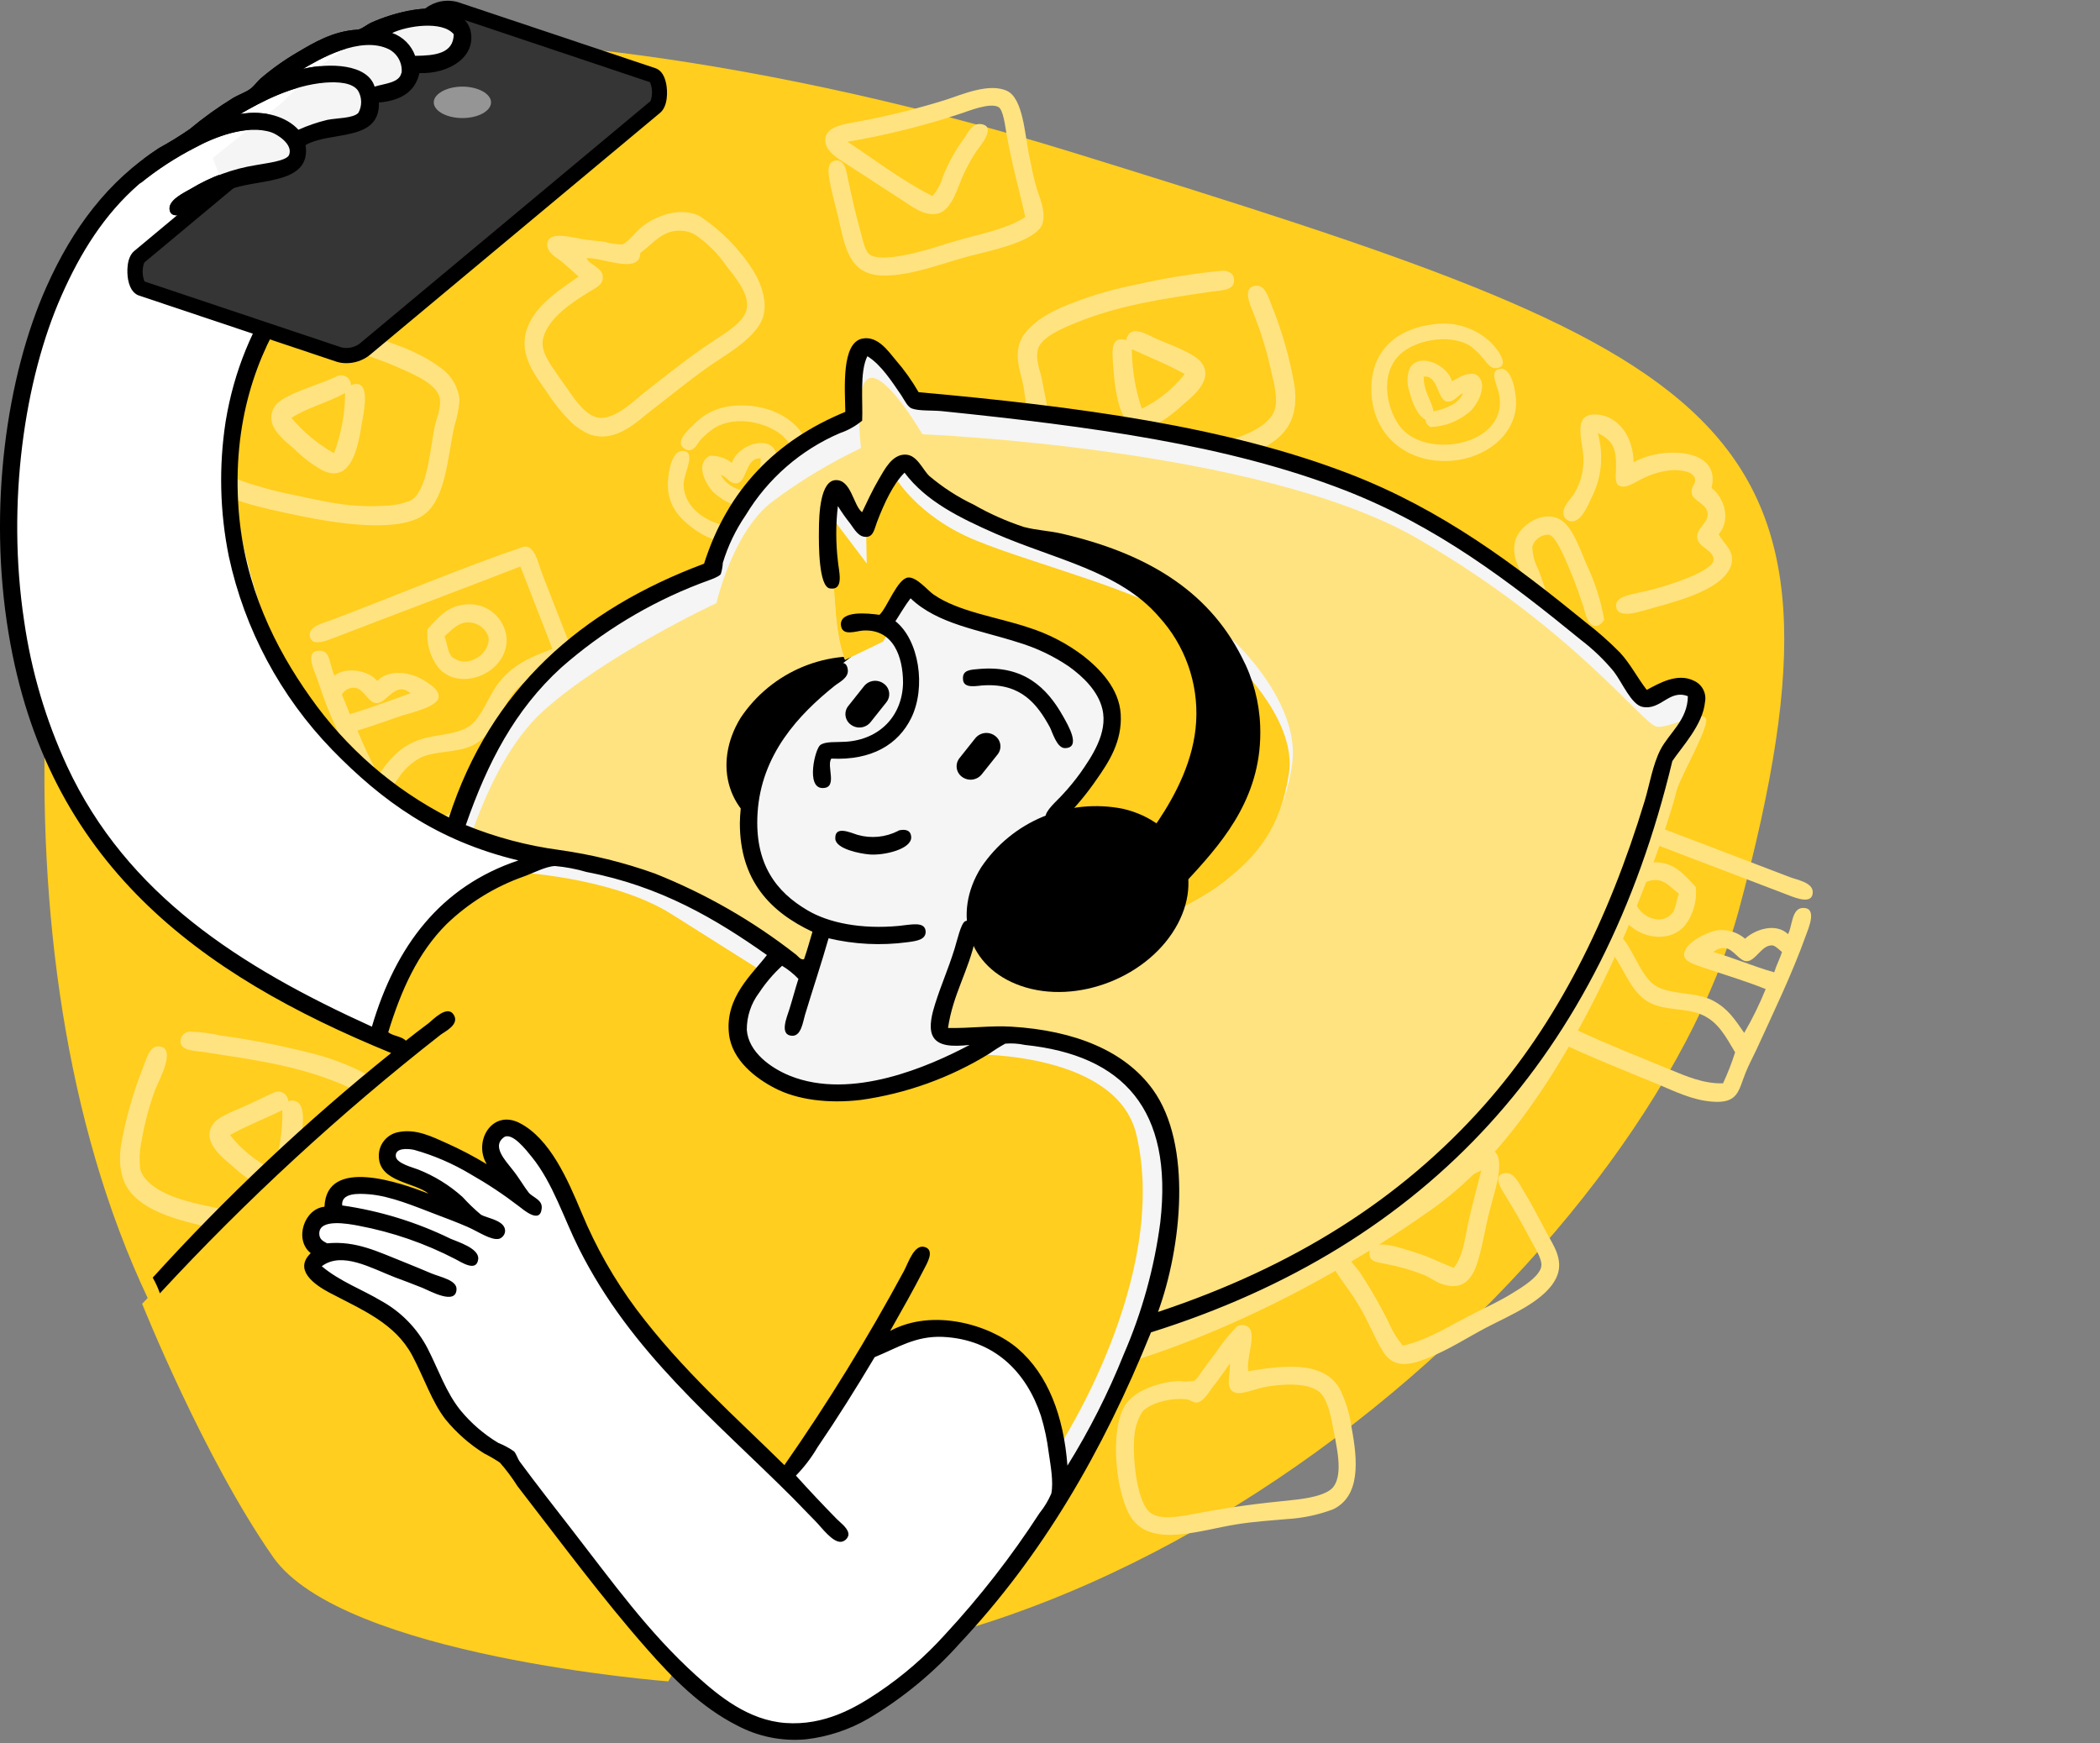 <svg width="530" height="440" viewBox="0 0 530 440" fill="none" xmlns="http://www.w3.org/2000/svg">
<rect x="0" y="0" width="530" height="440" fill="#808080" stroke="none"/>
<g clip-path="url(#clip0_137_2866)">
<path fill-rule="evenodd" clip-rule="evenodd" d="M44.96 48.669C34.118 56.767 13.101 85.96 11.276 187.856C9.451 289.752 44.219 404.048 159.71 419.069C283.785 435.193 415.593 316.197 438.923 229.431C472.751 103.62 435.309 89.448 271.207 38.618C181.684 10.889 111.569 7.888 103.239 11.775C94.908 15.661 55.785 40.534 44.96 48.669Z" fill="#FFCE1E"/>
<path fill-rule="evenodd" clip-rule="evenodd" d="M258.774 54.76C257.166 47.638 255.395 41.673 254.004 33.629C253.678 31.821 253.209 27.736 252.016 27.031C249.902 25.766 244.264 28.08 242.438 28.676C233.115 31.764 223.57 34.139 213.886 35.78C220.555 40.155 227.602 45.596 235.336 49.482C236.575 48.049 237.477 46.357 237.975 44.529C239.365 41.066 241.186 37.792 243.396 34.786C244.39 33.358 245.366 31.062 247.516 31.315C251.817 31.821 247.173 37.064 246.36 38.257C245.255 39.948 244.265 41.711 243.396 43.535C241.824 46.644 240.396 53.26 236.457 53.947C233.24 54.507 230.313 52.23 227.873 50.639L213.706 41.438C211.682 40.136 208.104 38.148 208.284 35.166C208.465 31.803 213.236 31.297 217.193 30.556C224.522 29.178 231.763 27.368 238.878 25.133C242.493 23.976 249.721 20.759 254.239 22.982C258.178 24.953 258.648 33.828 259.66 38.835C260.292 41.926 260.762 44.583 261.648 47.584C262.172 49.392 264.033 53.278 263.129 56.351C261.756 60.996 249.396 63.383 244.806 64.594C237.884 66.401 230.638 69.456 223.337 69.547C214.013 69.673 213.236 61.991 211.447 54.362C211.013 52.555 210.236 49.807 209.64 46.933C209.116 44.384 208.266 40.57 211.122 40.498C213.417 40.498 213.651 43.553 214.103 45.614C215.169 50.548 215.91 53.856 217.23 58.665C217.772 60.617 218.314 63.455 219.543 64.268C221.82 65.787 227.62 64.594 230.385 63.943C234.18 63.057 237.415 61.937 240.125 61.141C246.504 59.171 253.986 57.978 258.774 54.76Z" fill="#FFE380"/>
<path fill-rule="evenodd" clip-rule="evenodd" d="M146.03 69.8C144.639 68.534 143.41 67.432 141.729 66.004C140.79 65.19 138.115 63.961 138.115 61.702C138.224 57.851 145 60.165 148.199 60.545C149.626 60.725 151.162 60.816 152.644 61.051C154.047 61.437 155.491 61.656 156.945 61.702C158.3 61.448 160.433 58.448 162.222 57.074C165.456 54.616 171.257 52.103 176.425 54.435C181.919 58.044 186.588 62.775 190.123 68.317C192.075 71.463 194.225 76.994 192.111 81.188C190.177 85.002 185.425 88.201 181.702 90.605C175.937 94.329 170.064 99.228 164.535 103.476C160.704 106.422 155.337 111.99 148.687 109.585C147.116 108.881 145.665 107.936 144.386 106.784C141.954 104.392 139.796 101.736 137.952 98.866C135.152 94.799 130.977 89.72 132.838 83.501C134.7 77.283 140.88 73.415 146.03 69.8ZM152.138 69.8C152.337 71.933 150.15 72.728 148.524 73.758C144.169 76.47 138.549 80.194 137.139 85.146C136.236 88.292 138.585 91.437 139.778 93.245C140.772 94.763 141.874 96.263 142.904 97.709C144.711 100.33 147.349 104.416 150.512 105.301C154.704 106.458 159.891 101.234 162.059 99.517C168.059 94.763 173.895 90.117 180.383 85.815C182.913 84.134 187.882 81.296 188.479 77.88C189.111 74.156 185.696 70.143 183.365 67.16C181.237 64.044 178.547 61.353 175.431 59.225C174.329 58.595 173.086 58.253 171.817 58.231C167.209 58.032 165.023 61.322 161.589 63.852C161.589 69.492 151.433 64.756 148.036 65.172C148.777 66.889 151.921 67.377 152.138 69.8Z" fill="#FFE380"/>
<path fill-rule="evenodd" clip-rule="evenodd" d="M308.469 68.317C309.734 68.317 311.487 68.751 311.451 70.794C311.451 73.397 308.216 73.234 305.831 73.596C293.452 75.403 282.447 77.03 271.822 81.35C268.858 82.561 262.642 84.966 261.919 88.292C261.322 91.039 262.569 93.715 262.913 95.522C263.31 97.8 263.889 100.168 264.232 102.463C264.901 106.982 265.443 112.731 268.515 114.502C271.045 115.966 277.333 116.183 281.164 116.165C286.107 115.894 291.019 115.229 295.856 114.177C300.578 113.431 305.259 112.442 309.879 111.212C314.125 109.965 320.414 107.597 321.77 103.277C322.565 100.782 321.516 96.625 320.938 94.239C319.817 88.875 318.214 83.624 316.149 78.549C315.21 76.235 313.583 72.258 317.143 72.113C319.24 72.023 320.089 74.879 320.938 77.066C323.581 83.608 325.52 90.413 326.721 97.366C327.643 104.47 325.402 108.537 321.444 111.411C315.68 115.605 306.463 117.666 296.85 119.166C287.236 120.666 276.05 122.673 267.936 119.672C260.708 116.961 259.859 107.254 258.359 97.872C257.799 94.257 256.136 91.238 257.202 87.026C258.269 82.815 263.708 79.398 267.864 77.591C273.971 75.008 280.33 73.07 286.839 71.806C293.86 70.204 300.976 69.05 308.144 68.353L308.469 68.317Z" fill="#FFE380"/>
<path fill-rule="evenodd" clip-rule="evenodd" d="M63.645 79.037C63.645 79.037 63.79 78.874 63.97 78.874C68.375 79.202 72.741 79.922 77.018 81.025C88.872 83.375 103.184 86.737 110.864 92.594C112.273 93.504 113.462 94.716 114.346 96.141C115.23 97.567 115.788 99.17 115.978 100.837C115.816 103.141 115.373 105.418 114.659 107.615C112.852 116.003 112.455 126.758 106.238 130.409C99.281 134.477 83.921 131.892 75.861 130.229C66.012 128.204 56.182 126.161 50.273 121.191C48.602 119.806 47.316 118.014 46.537 115.988C45.758 113.962 45.514 111.77 45.827 109.622C46.514 102.12 49.441 94.347 52.261 87.93C53.309 85.436 54.068 82.507 56.381 82.634C60.157 82.941 57.664 87.551 56.887 89.412C54.666 94.46 52.953 99.716 51.773 105.103C51.176 107.615 50.128 111.393 50.941 114.014C52.044 117.629 57.013 119.925 60.681 121.245C64.99 122.775 69.405 123.983 73.891 124.86C80.704 126.27 87.752 128.186 96.498 127.662C98.927 127.668 101.335 127.22 103.6 126.342C107.919 124.029 108.497 113.4 109.708 107.688C110.141 105.627 111.334 103.096 111.027 100.746C110.557 97.023 104.467 94.528 101.449 93.154C91.185 88.472 80.469 86.34 67.621 84.243C65.525 83.899 62.019 83.773 61.838 81.585C61.782 81.014 61.935 80.442 62.267 79.974C62.598 79.506 63.088 79.173 63.645 79.037Z" fill="#FFE380"/>
<path fill-rule="evenodd" clip-rule="evenodd" d="M361.634 81.856C364.274 81.447 366.972 81.651 369.52 82.454C372.068 83.256 374.397 84.635 376.325 86.484C377.681 87.822 381.439 92.485 377.645 92.919C375.946 93.1 375.006 91.112 374.175 90.28C373.245 89.174 372.197 88.174 371.049 87.297C365.627 83.953 356.14 85.906 352.544 90.28C347.792 96.064 350.737 105.374 354.351 108.772C361.833 115.894 381.096 111.7 378.277 99.192C377.807 97.059 375.711 93.425 378.62 93.082C381.837 92.702 382.867 100.005 382.578 102.825C381.747 110.905 373.543 116.31 364.742 116.364C353.9 116.364 346.183 109.007 346.093 98.288C346.021 88.653 352.327 83.013 361.634 81.856Z" fill="#FFE380"/>
<path fill-rule="evenodd" clip-rule="evenodd" d="M284.2 85.815C285.176 81.838 288.935 84.134 291.428 85.309C294.699 86.846 301.187 88.924 303.156 91.437C306.427 95.613 301.349 99.77 298.53 102.156C296.343 104.206 293.916 105.985 291.302 107.453C282.664 111.574 281.363 99.011 280.911 91.762C280.694 88.726 280.279 84.64 284.2 85.815ZM288.158 103.15C292.387 101.092 296.094 98.1 299 94.401C294.808 92.052 290.127 90.172 285.646 88.129C285.698 93.236 286.545 98.304 288.158 103.15Z" fill="#FFE380"/>
<path fill-rule="evenodd" clip-rule="evenodd" d="M366.422 96.209C368.229 95.45 369.35 94.094 372.205 94.401C375.819 96.083 373.416 101.433 371.211 103.657C368.396 106.208 364.762 107.669 360.965 107.778C360.477 107.272 359.736 107.037 359.808 105.97C357.748 104.813 356.538 102.03 355.688 98.74C355.014 96.81 355.072 94.7 355.851 92.811C358.399 88.78 365.465 92.269 366.422 96.209ZM361.796 103.819C365.049 103.169 368.41 101.722 369.223 99.192C367.832 99.806 366.982 101.56 365.266 101.343C362.645 100.999 363.079 94.6 359.32 95.052C359.284 98.848 361.164 100.71 361.796 103.819Z" fill="#FFE380"/>
<path fill-rule="evenodd" clip-rule="evenodd" d="M88.583 97.203C94.005 95.143 91.692 104.434 91.222 107.453C90.354 112.713 88.619 122.275 81.319 118.678C78.715 117.203 76.326 115.379 74.217 113.255C72.41 111.7 69.139 109.188 68.597 106.495C68.424 105.712 68.438 104.899 68.639 104.123C68.84 103.347 69.222 102.63 69.754 102.03C72.374 99.228 80.704 97.041 84.788 95.088C85.165 94.858 85.597 94.731 86.039 94.722C86.481 94.713 86.917 94.822 87.303 95.037C87.689 95.252 88.011 95.567 88.236 95.947C88.461 96.328 88.581 96.761 88.583 97.203ZM73.548 105.464C76.565 109.053 80.201 112.071 84.282 114.376C86.13 109.526 87.085 104.382 87.102 99.192C82.855 101.56 77.488 102.897 73.548 105.464Z" fill="#FFE380"/>
<path fill-rule="evenodd" clip-rule="evenodd" d="M184.323 102.5C193.358 101.397 200.948 105.464 203.64 111.411C204.894 114.218 205.422 117.295 205.177 120.359C204.932 123.423 203.921 126.377 202.237 128.949C200.553 131.52 198.251 133.627 195.54 135.077C192.83 136.526 189.799 137.27 186.726 137.242C182.435 137.299 178.252 135.904 174.853 133.284C171.474 130.807 168.258 127.391 168.565 121.552C168.709 118.949 169.559 113.635 172.36 113.797C175.974 114.014 172.36 119.636 172.54 122.546C172.92 132.163 188.804 136.682 196.629 129.65C200.388 126.252 203.062 116.798 198.617 111.158C195.454 107.127 186.31 104.343 180.293 108.013C179.092 108.824 177.983 109.763 176.986 110.815C175.938 111.954 175.396 113.725 173.697 113.635C173.32 113.553 172.965 113.393 172.654 113.166C172.343 112.939 172.083 112.649 171.89 112.315C171.402 110.507 173.787 108.411 175.034 107.181C177.484 104.578 180.773 102.92 184.323 102.5Z" fill="#FFE380"/>
<path fill-rule="evenodd" clip-rule="evenodd" d="M412.304 116.69C418.629 112.839 434.586 112.55 431.965 123.143C435.001 125.475 437.043 130.952 433.772 134.856C435.11 137.405 437.965 139.05 436.917 142.629C435.11 148.504 424.267 151.486 417.436 153.348C414.401 154.18 407.967 156.62 407.859 152.86C407.859 150.582 411.274 150.149 413.642 149.552C418.339 148.585 422.928 147.15 427.339 145.268C428.893 144.563 432.291 142.9 432.453 141.472C432.761 138.815 428.496 138.2 428.333 135.688C428.171 133.175 431.188 132.072 430.971 129.578C430.755 127.083 427.357 126.505 426.996 124.625C426.634 122.745 428.008 122.203 427.827 121.01C427.538 118.967 424.213 118.497 421.557 118.696C419.328 118.941 417.154 119.552 415.123 120.504C412.955 121.444 410.262 123.631 408.509 122.492C407.497 121.823 407.805 119.781 407.859 118.19C407.985 113.147 407.064 111.158 403.233 109.278C404.797 114.665 404.267 120.444 401.751 125.456C400.703 127.589 399.113 131.855 396.456 131.584C396.047 131.522 395.663 131.35 395.344 131.085C395.026 130.821 394.786 130.475 394.649 130.084C394.107 127.752 396.583 125.963 397.45 124.3C399.077 121.506 399.827 118.288 399.6 115.063C399.293 110.779 396.727 103.91 403.395 104.651C408.473 105.193 412.16 110.128 412.304 116.69Z" fill="#FFE380"/>
<path fill-rule="evenodd" clip-rule="evenodd" d="M190.34 128.421C186.542 128.326 182.908 126.855 180.112 124.282C177.962 122.149 175.377 116.943 179.118 115.045C181.151 114.93 183.153 115.574 184.738 116.852C185.949 112.116 195.852 108.79 196.123 115.876C195.883 119.176 194.927 122.383 193.322 125.276C192.862 125.848 192.227 126.255 191.515 126.433C191.569 127.626 190.81 127.897 190.34 128.421ZM185.877 121.986C184.07 122.094 183.491 120.305 181.919 119.835C183.292 122.546 186.148 123.739 189.527 124.462C190.159 121.353 192.039 119.491 191.985 115.695C188.063 115.334 188.623 121.787 185.804 121.986H185.877Z" fill="#FFE380"/>
<path fill-rule="evenodd" clip-rule="evenodd" d="M404.877 156.493C404.281 157.18 403.702 157.976 402.745 157.976C400.576 157.976 400.197 154.794 399.438 152.553C398.035 148.242 396.382 144.017 394.486 139.899C393.727 138.291 392.227 135.163 390.872 134.946C389.951 134.922 389.048 135.201 388.3 135.74C387.553 136.278 387.002 137.047 386.734 137.929C386.762 139.944 387.277 141.922 388.234 143.695C390.041 148.395 391.848 155.065 394.504 158.735C396.312 157.921 399.926 155.897 400.45 159.06C400.974 162.224 395.498 163.742 393.023 163.019C389.408 161.989 387.854 156.06 386.571 152.3C385.812 150.04 385.216 147.871 384.439 145.846C383.391 143.207 381.62 140.713 382.289 136.935C382.957 133.157 388.776 128.638 393.51 130.988C396.89 132.669 398.932 139.05 400.45 142.557C402.565 146.974 404.056 151.665 404.877 156.493Z" fill="#FFE380"/>
<path fill-rule="evenodd" clip-rule="evenodd" d="M84.445 170.521C87.101 168.225 93.101 169.111 95.179 171.858C98.233 168.767 103.744 169.563 107.232 171.858C108.533 172.708 110.846 174.027 110.702 175.98C110.485 178.456 103.13 180.011 100.961 180.77C97.058 182.126 93.841 183.246 90.227 184.385C91.797 188.213 93.558 191.96 95.504 195.61C98.269 191.616 101.088 188.199 106.238 186.572C110.684 185.126 116.737 185.56 119.773 182.107C122.375 179.161 123.622 174.985 126.225 171.876C129.748 167.628 133.959 165.785 139.416 163.778C136.76 156.801 133.995 149.914 131.339 142.972C116.123 148.865 100.058 154.903 84.119 161.049C82.475 161.663 78.445 163.399 78.174 160.38C77.957 157.994 81.68 157.216 83.794 156.421C99.552 150.474 116.322 143.352 131.826 138.092C134.917 137.043 135.82 142.195 136.778 144.69C141.531 156.927 146.211 168.839 151.144 181.186C152.481 184.53 154.108 187.404 152.138 190.766C150.331 193.857 145.904 196.189 141.892 198.195C134.447 201.811 124.797 205.589 117.135 208.77C113.376 210.324 108.714 212.62 103.925 213.054C97.438 213.669 96.697 210.361 95.016 205.823C91.257 196.008 86.089 187.53 82.132 177.263C81.355 175.238 80.921 173.738 79.999 171.153C79.349 169.346 76.71 164.176 80.65 164.212C83.541 164.122 83.144 168.225 84.445 170.521ZM130.507 173.829C126.73 177.679 125.086 185.397 119.123 188.199C115.31 190.007 110.087 189.446 106.238 191.164C103.792 192.475 101.739 194.416 100.293 196.785C99.642 197.707 97.998 199.533 97.98 200.744C98.302 202.073 98.807 203.35 99.48 204.54C99.824 205.884 100.379 207.165 101.124 208.336C105.985 208.589 110.376 206.528 114.497 204.884C122.683 201.503 130.399 198.466 138.603 194.634C141.332 193.369 148.163 190.603 148.506 187.404C148.669 185.867 147.476 183.969 146.861 182.451C144.783 177.426 143.03 172.654 141.079 167.99C137.128 169.035 133.496 171.041 130.507 173.829ZM95.016 177.444C93.028 177.444 92.016 174.208 89.902 173.648C89.203 173.497 88.474 173.575 87.823 173.871C87.171 174.168 86.633 174.666 86.288 175.293C86.957 176.938 87.679 178.528 88.258 180.246C93.552 178.655 98.558 176.793 103.618 174.967C99.787 171.696 97.654 177.534 95.016 177.462V177.444Z" fill="#FFE380"/>
<path fill-rule="evenodd" clip-rule="evenodd" d="M107.901 158.807C110.413 155.987 113.069 152.752 117.804 152.535C119.055 152.434 120.313 152.587 121.504 152.984C122.695 153.382 123.793 154.015 124.733 154.848C125.673 155.68 126.435 156.693 126.974 157.827C127.513 158.961 127.817 160.192 127.869 161.446C127.869 170.159 115.762 174.769 110.539 168.388C108.496 165.635 107.554 162.218 107.901 158.807ZM114.497 166.038C118.021 168.84 124.092 164.845 123.243 160.615C122.807 159.437 121.976 158.447 120.892 157.815C119.807 157.182 118.537 156.945 117.298 157.144C115.165 157.488 113.431 159.512 112.184 160.615C113.069 162.965 112.87 164.772 114.443 166.164L114.497 166.038Z" fill="#FFE380"/>
<path fill-rule="evenodd" clip-rule="evenodd" d="M404.714 208.011C401.733 214.663 399.293 221.875 396.456 228.654C401.57 230.769 405.925 232.613 409.503 236.752C412.575 240.367 414.455 247.254 418.43 249.134C422.695 251.159 428.279 250.327 432.453 252.605C436.067 254.575 437.694 257.052 440.206 260.685C442.271 257.13 444.082 253.433 445.627 249.622C440.513 247.562 435.218 246.007 429.363 244.019C427.664 243.422 425.279 242.717 425.062 241.199C424.647 238.252 430.718 235.107 433.646 234.764C434.862 234.645 436.09 234.775 437.255 235.144C438.419 235.514 439.497 236.116 440.422 236.915C442.88 234.601 448.139 232.775 451.265 235.758C452.349 233.842 452.15 229.323 454.879 229.16C458.855 228.907 456.397 234.348 455.71 236.246C452.331 245.718 447.434 255.859 443.169 265.168C442.41 266.813 441.362 268.693 440.531 270.79C438.724 275.291 438.724 278.617 431.947 278.02C427.014 277.604 422.605 275.399 418.575 273.718C411.346 270.735 400.92 266.596 393.8 263.161C389.426 261.028 382.957 258.01 382.578 252.749C382.744 250.373 383.423 248.061 384.565 245.971C389.408 233.968 394.559 220.827 399.257 208.661C399.908 206.98 401.064 202.57 403.052 202.877C405.501 203.518 407.88 204.402 410.154 205.516C423.906 210.758 437.549 215.928 451.717 221.369C453.397 222.02 457.572 222.725 457.499 225.165C457.499 228.328 453.361 226.684 451.554 225.997C436.103 220.05 419.84 213.994 404.714 208.011ZM389.119 247.652C388.469 249.243 387.312 251.086 387.475 252.605C387.637 254.123 390.077 255.696 391.758 256.726C393.578 257.817 395.454 258.812 397.378 259.709C405.69 263.577 413.407 266.614 421.484 269.94C425.604 271.639 430.014 273.555 434.857 273.411C436.047 270.872 437.068 268.258 437.911 265.584C435.525 261.589 433.7 258.01 429.67 256.166C425.64 254.322 420.328 255.154 416.298 253.021C411.057 250.273 409.684 243.187 405.455 238.831C402.51 235.812 399.329 234.547 395.047 233.046C393.239 236.246 390.926 243.097 389.119 247.652ZM447.235 238.614C444.669 238.397 443.061 242.627 440.802 242.591C438.995 242.591 437.441 239.463 435.381 239.283C434.844 239.23 434.303 239.291 433.792 239.462C433.281 239.633 432.813 239.911 432.417 240.277C437.712 241.795 442.446 243.892 447.777 245.392C448.337 243.585 449.169 242.048 449.747 240.277C448.753 239.427 447.994 238.632 447.145 238.56L447.235 238.614Z" fill="#FFE380"/>
<path fill-rule="evenodd" clip-rule="evenodd" d="M427.99 223.864C428.331 227.274 427.39 230.689 425.351 233.444C420.111 239.825 408.166 235.252 408.021 226.684C408.094 224.309 409.069 222.052 410.748 220.373C412.427 218.693 414.684 217.718 417.057 217.645C422.532 217.302 425.261 220.99 427.99 223.864ZM418.756 222.201C417.491 221.96 416.183 222.177 415.064 222.812C413.945 223.448 413.088 224.462 412.648 225.671C411.798 229.919 417.87 233.932 421.394 231.094C423.056 229.775 422.858 227.931 423.707 225.49C422.334 224.659 420.78 222.58 418.756 222.201Z" fill="#FFE380"/>
<path fill-rule="evenodd" clip-rule="evenodd" d="M47.797 260.36C50.468 260.422 53.126 260.755 55.73 261.354C63.121 262.361 70.451 263.773 77.686 265.584C82.183 266.647 86.551 268.192 90.715 270.193C95.197 272.579 100.835 275.616 100.13 283.244C99.95 285.214 99.335 287.257 98.974 289.354C97.474 298.211 96.932 308.786 89.234 311.642C80.686 314.823 66.735 312.618 58.043 310.829C47.671 308.677 37.786 306.725 32.943 300.905C30.901 298.446 29.835 294.596 30.467 289.517C31.651 282.501 33.589 275.634 36.25 269.036C36.973 267.229 37.75 264.101 39.864 264.083C44.942 264.083 39.954 272.941 39.196 274.929C37.638 279.163 36.477 283.532 35.726 287.98C35.224 290.314 35.114 292.715 35.401 295.084C36.015 297.561 38.69 299.549 40.822 300.688C45.376 303.128 50.779 304.014 57.483 305.478C63.544 306.962 69.736 307.852 75.97 308.135C80.216 308.135 85.475 308.045 88.366 306.472C91.854 304.556 92.125 299.007 92.812 294.415C93.155 292.156 93.769 289.517 94.131 287.492C94.492 285.468 95.576 282.756 95.125 280.388C94.51 277.134 88.439 274.531 85.385 273.284C74.542 268.874 64.169 267.482 51.538 265.529C49.568 265.222 45.972 265.294 45.593 263.216C45.536 262.882 45.55 262.539 45.632 262.211C45.715 261.882 45.864 261.574 46.071 261.306C46.278 261.038 46.538 260.815 46.835 260.652C47.132 260.489 47.46 260.39 47.797 260.36Z" fill="#FFE380"/>
<path fill-rule="evenodd" clip-rule="evenodd" d="M72.735 277.876C78.355 276.61 76.114 285.992 75.536 289.914C74.741 295.337 72.59 302.73 65.796 299.495C63.186 298.028 60.759 296.256 58.567 294.216C55.821 291.921 50.598 287.763 53.941 283.479C55.224 281.834 58.477 280.623 61.368 279.358C64.26 278.092 66.79 276.755 69.139 275.743C69.512 275.563 69.923 275.479 70.336 275.497C70.749 275.515 71.152 275.635 71.508 275.846C71.863 276.057 72.162 276.353 72.376 276.707C72.59 277.061 72.713 277.462 72.735 277.876ZM71.253 280.171C66.916 282.34 62.218 284.094 58.043 286.462C60.958 290.152 64.663 293.141 68.886 295.211C70.579 290.382 71.381 285.286 71.253 280.171Z" fill="#FFE380"/>
<path fill-rule="evenodd" clip-rule="evenodd" d="M366.91 319.975C369.368 316.866 369.729 312.202 370.705 307.918C371.681 303.634 372.874 299.332 373.85 295.373C368.23 298.031 363.206 302.17 357.008 305.279C354.297 306.635 350.863 308.334 347.972 309.744C345.659 310.847 340.22 312.69 339.876 315.022C339.533 317.354 342.298 319.758 343.346 321.295C345.934 325.291 348.305 329.425 350.448 333.677C351.348 335.829 352.567 337.834 354.062 339.624C360.965 337.997 366.422 334.201 372.874 331.038C375.639 329.646 378.584 328.326 381.909 326.248C384.132 324.892 388.74 322.072 389.011 319.487C389.21 317.589 387.204 314.679 386.373 313.034C384.096 308.714 382.415 305.803 379.777 301.483C379.144 300.453 376.343 296.44 379.939 296.06C382.162 295.807 383.554 298.989 384.403 300.362C386.644 303.978 388.451 307.593 390.511 311.425C391.902 314.082 394.649 317.824 392.987 322C390.511 328.146 381.15 331.887 375.151 335.033C369.729 337.889 365.808 340.6 359.79 342.968C355.2 344.776 351.532 345.065 349.074 341.16C346.816 337.545 345.46 333.568 342.623 328.941C340.057 324.675 336.587 321.078 335.521 317.39C333.714 311.335 339.587 308.786 343.454 306.816C350.254 303.634 356.888 300.111 363.332 296.259C366.513 294.198 370.235 290.963 374.175 290.149C379.596 289.029 378.638 295.428 377.482 299.892C376.632 303.146 375.675 306.364 375.169 308.931C374.374 312.546 373.94 315.131 373.018 318.186C371.735 322.488 369.404 326.121 363.603 323.952C362.32 323.482 361.037 322.488 359.483 321.819C356.337 320.562 353.074 319.618 349.743 318.999C347.412 318.493 345.424 318.493 345.623 316.034C345.93 312.13 354.225 315.185 356.465 315.872C360.423 317.011 363.82 318.818 366.91 319.975Z" fill="#FFE380"/>
<path fill-rule="evenodd" clip-rule="evenodd" d="M315.029 346.059C323.92 344.595 333.678 343.402 337.961 350.199C339.573 353.352 340.636 356.757 341.105 360.267C342.695 368.672 343.364 377.548 336.479 380.91C332.724 382.325 328.775 383.161 324.769 383.387C320.721 383.766 316.8 383.965 312.119 384.706C303.084 386.134 291.211 390.491 285.881 383.549C281.706 378.126 279.754 361.008 284.073 354.483C286.513 350.867 292.44 348.843 297.446 348.536C298.705 348.708 299.982 348.708 301.241 348.536C302.072 348.282 303.156 346.258 304.06 345.083C304.963 343.908 305.867 342.588 306.698 341.612C308.316 339.108 310.194 336.781 312.3 334.671C312.819 334.394 313.419 334.309 313.994 334.431C314.57 334.553 315.083 334.875 315.444 335.34C316.836 337.617 314.541 342.805 315.029 346.059ZM306.445 349.53C305.361 350.976 303.68 353.94 301.982 353.995C301.15 353.995 300.265 353.272 299.506 353.163C295.801 352.693 290.362 353.976 288.284 356.308C287.143 358.157 286.461 360.252 286.296 362.418C285.754 368.329 287.001 378.506 289.91 381.416C292.476 383.965 297.916 382.718 302.289 381.904C310.981 380.277 317.396 379.464 326.07 378.596C329.522 378.253 334.997 377.458 336.623 375.126C339.009 371.745 337.31 365.057 336.461 360.43C335.792 356.814 334.889 352.765 332.847 351.193C329.811 348.843 323.396 349.295 319.312 350.036C316.926 350.47 313.601 351.97 311.884 351.518C309.029 350.759 310.529 347.144 310.403 344.089C309.228 345.824 308.198 347.27 306.499 349.53H306.445Z" fill="#FFE380"/>
<path fill-rule="evenodd" clip-rule="evenodd" d="M112.816 218.242C112.816 218.242 119.575 185.94 135.26 171.659C150.946 157.379 179.191 144.256 179.191 144.256C179.191 144.256 183.148 126.631 193.051 118.804C200.103 113.493 207.671 108.902 215.64 105.103C215.64 105.103 213.543 88.31 217.953 87.442C222.362 86.575 231.162 101.632 231.162 101.632C231.162 101.632 316.258 104.976 355.978 127.897C395.697 150.817 413.009 175.04 416.569 175.455C420.129 175.871 429.635 170.213 428.948 174.299C428.261 178.384 421.954 188.958 421.358 192.14C420.762 195.321 398.95 269.398 360.098 296.982C313.204 330.351 273.358 338.557 273.358 338.557L112.816 218.242Z" fill="#F5F5F5"/>
<path fill-rule="evenodd" clip-rule="evenodd" d="M114.443 226.177C114.443 226.177 121.201 193.875 136.905 179.613C152.608 165.351 180.817 152.209 180.817 152.209C180.817 152.209 184.775 134.585 194.677 126.776C201.741 121.462 209.321 116.872 217.302 113.074C217.302 113.074 215.206 96.281 219.615 95.396C224.025 94.51 232.807 109.604 232.807 109.604C232.807 109.604 317.903 112.948 357.622 135.85C397.342 158.753 414.654 182.993 418.214 183.409C421.774 183.825 431.279 178.167 430.592 182.252C429.906 186.337 423.599 196.912 423.003 200.093C422.406 203.275 400.577 277.333 361.742 304.936C314.758 338.304 274.912 346.511 274.912 346.511L114.443 226.177Z" fill="#FFE380"/>
<path fill-rule="evenodd" clip-rule="evenodd" d="M140.212 216.922C140.212 216.922 116.72 221.369 108.353 235.902C99.986 250.436 94.818 261.968 94.818 261.968C94.818 261.968 19.462 231.89 7.807 175.202C-4.554 115.171 5.692 68.552 34.064 44.403C48.52 31.984 56.345 31.352 56.345 31.352C56.345 31.352 60.285 25.929 64.278 23.922C66.294 23.025 68.179 21.858 69.88 20.451C69.88 20.451 76.078 12.118 82.259 10.383C85.421 9.365 88.733 8.894 92.053 8.991C94.764 7.437 116.666 -2.885 116.937 7.075C117.19 16.583 104.07 16.005 104.07 16.005C104.07 16.005 105.715 21.898 101.757 21.934C99.293 21.992 96.854 22.437 94.529 23.253L103.438 41.926C103.438 41.926 77.47 61.087 62.995 90.985C50.129 117.521 67.675 173.792 88.909 192.881C114.081 215.639 140.212 216.922 140.212 216.922Z" fill="white"/>
<path fill-rule="evenodd" clip-rule="evenodd" d="M222.76 166.309C215.993 164.963 208.981 165.653 202.606 168.291C196.232 170.93 190.781 175.397 186.943 181.131C179.715 192.863 183.546 206.438 196.99 211.066C211.086 215.982 229.518 208.824 236.62 195.303C243.396 182.433 236.71 169.508 222.76 166.309Z" fill="black"/>
<path fill-rule="evenodd" clip-rule="evenodd" d="M250.516 262.673C250.516 262.673 215.658 284.546 198.834 274.061C192.346 270.012 185.425 265.023 185.624 259.365C185.949 250.327 196.466 240.873 196.466 240.873L203.062 244.832L207.038 235.089C207.038 235.089 185.931 223.846 188.371 209.782C190.81 195.719 195.599 179.324 206.875 171.623C218.151 163.923 223.717 157.849 224.693 155.77C226.125 153.348 227.726 151.028 229.482 148.829C229.482 148.829 232.482 152.715 243.198 156.06C253.914 159.404 283.098 167.195 280.677 179.559C278.255 191.923 265.804 205.48 265.804 205.48L271.153 224.008C271.153 224.008 267.539 231.998 259.1 233.408C254.082 234.269 248.976 234.494 243.902 234.077C243.902 234.077 233.439 259.383 236.8 260.83C240.162 262.276 250.516 262.673 250.516 262.673Z" fill="#F5F5F5"/>
<path fill-rule="evenodd" clip-rule="evenodd" d="M261.25 214.102C261.25 214.102 286.911 185.976 279.321 174.805C271.731 163.633 256.534 159.277 248.275 157.958C240.017 156.638 230.114 149.046 230.114 149.046L221.856 158.283L213.272 166.544C213.272 166.544 211.465 163.073 210.796 153.655C210.128 144.238 211.284 125.746 211.284 125.746L219.38 132.018L221.368 129.542L228.47 116.328C234.726 123.27 242.525 128.645 251.239 132.018C266.22 137.983 291.176 146.226 303.644 155.156C314.903 163.254 328.257 179.324 326.07 193.116C324.456 204.758 318.353 215.307 309.066 222.508C300.898 229.07 283.134 236.228 281.833 236.228C280.532 236.228 261.25 214.102 261.25 214.102Z" fill="#F5F5F5"/>
<path fill-rule="evenodd" clip-rule="evenodd" d="M292.947 283.154C287.345 262.619 250.679 261.336 250.679 261.336C250.679 261.336 243.758 265.728 233.512 270.916C222.127 276.682 203.984 276.104 190.575 266.795C177.167 257.485 198.165 241.361 198.165 241.361C198.165 241.361 191.045 235.939 175.721 226.34C160.397 216.742 137.574 217.41 137.574 217.41C137.574 217.41 122.069 220.501 112.274 229.467C102.48 238.433 95.107 261.516 95.107 261.516L103.04 265.312C103.04 265.312 87.987 276.954 73.982 290.24C63.14 300.615 45.954 318.439 38.961 325.759C41.349 332.415 44.249 338.876 47.635 345.083C51.521 351.491 55.812 357.643 60.483 363.503C64.676 368.817 68.543 374.565 72.898 379.771C73.805 379.202 74.848 378.885 75.918 378.853C76.989 378.821 78.049 379.076 78.988 379.591C84.611 382.957 89.522 387.39 93.445 392.642C101.323 394.666 109.401 397.396 115.907 402.132C122.305 403.705 128.226 406.806 133.164 411.17C133.463 411.441 133.724 411.751 133.941 412.092L136.905 412.453C137.223 412.251 137.571 412.099 137.935 412.001C146.754 409.434 156.638 411.676 165.041 414.713C165.699 414.932 166.311 415.269 166.848 415.707C167.854 415.801 168.82 416.145 169.659 416.706C170.499 417.268 171.185 418.031 171.655 418.924L198.617 371.51L218.495 341.612C218.495 341.612 230.982 334.707 249.053 338.142C267.124 341.576 269.021 374.8 269.021 374.8C269.021 374.8 304.187 324.548 292.947 283.154Z" fill="#F5F5F5"/>
<path fill-rule="evenodd" clip-rule="evenodd" d="M35.871 329.049C35.871 329.049 60.013 303.526 74.018 290.24C88.023 276.954 103.076 265.313 103.076 265.313L95.143 261.517C95.143 261.517 102.552 238.433 112.31 229.467C122.069 220.501 129.315 220.05 129.315 220.05C129.315 220.05 154.289 221.098 169.613 230.787C184.937 240.476 193.719 245.989 193.719 245.989C193.719 245.989 181.973 260.45 190.575 266.795C203.677 276.52 222.127 276.683 233.512 270.916C243.758 265.728 246.161 266.126 246.161 266.126C246.161 266.126 281.851 265.584 286.784 286.281C295.35 322.289 267.304 365.057 267.304 365.057C267.304 365.057 267.196 341.558 249.143 338.142C231.09 334.725 218.585 341.612 218.585 341.612L198.707 371.511L168.655 424.347C168.655 424.347 86.451 418.057 68.922 392.967C51.394 367.877 35.871 329.049 35.871 329.049Z" fill="#FFCE1E"/>
<path fill-rule="evenodd" clip-rule="evenodd" d="M169.776 420.714C169.776 420.714 178.667 433.241 193.72 436.079C208.773 438.917 234.542 426.083 248.528 405.205C262.515 384.327 266.039 379.464 266.039 379.464C266.039 379.464 273.394 345.607 249.522 337.346C230.096 330.64 217.989 341.142 217.989 341.142L197.84 371.511C197.84 371.511 184.793 360.249 173.733 349.711C162.674 339.172 158.608 331.978 153.259 324.765C147.91 317.553 141.965 295.373 135.766 290.24C129.568 285.106 128.43 283.1 125.195 284.817C120.171 287.456 129.496 299.838 129.496 299.838C129.496 299.838 117.027 292.228 108.353 289.77C99.679 287.311 94.908 290.945 97.293 292.915C99.679 294.885 102.534 294.469 106.871 297.362C109.997 299.646 112.826 302.312 115.292 305.297C115.292 305.297 100.835 300.796 96.462 300.182C92.089 299.567 85.62 298.211 84.752 300.507C84.238 302.073 84.296 303.77 84.915 305.297C84.915 305.297 78.5 305.93 78.464 309.581C78.438 310.61 78.686 311.627 79.181 312.529C79.676 313.43 80.401 314.185 81.283 314.715C81.283 314.715 77.271 318.619 79.295 321.15C81.319 323.681 89.632 326.88 96.3 331.219C106.13 337.599 113.033 358.785 117.443 362.274C121.022 364.964 124.896 367.238 128.99 369.052L169.776 420.714Z" fill="white"/>
<path fill-rule="evenodd" clip-rule="evenodd" d="M261.25 214.102C261.25 214.102 286.911 185.976 279.321 174.805C271.731 163.633 256.534 159.277 248.275 157.958C240.017 156.638 230.114 149.046 230.114 149.046L222.886 161.916L213.308 166.544C213.308 166.544 211.501 163.073 210.832 153.655C210.164 144.238 209.17 129.542 209.17 129.542L218.747 142.195L218.585 133.283L225.687 120.07C225.687 120.07 231.289 130.229 246.161 136.338C261.033 142.448 287.037 148.684 299.994 157.307C311.523 165.007 327.426 181.493 325.293 195.267C323.161 209.041 317.27 215.946 309.029 222.508C300.789 229.07 283.098 236.228 281.797 236.228C280.496 236.228 261.25 214.102 261.25 214.102Z" fill="#FFCE1E"/>
<path fill-rule="evenodd" clip-rule="evenodd" d="M223.03 172.527C222.282 171.975 221.35 171.733 220.428 171.851C219.506 171.969 218.664 172.437 218.079 173.16L214.085 178.185C213.806 178.533 213.602 178.935 213.484 179.366C213.366 179.796 213.338 180.246 213.401 180.688C213.463 181.13 213.616 181.555 213.848 181.935C214.081 182.316 214.389 182.645 214.754 182.903C215.502 183.455 216.434 183.697 217.356 183.579C218.278 183.461 219.12 182.992 219.705 182.27L223.699 177.245C223.98 176.897 224.187 176.496 224.306 176.065C224.425 175.634 224.455 175.183 224.392 174.74C224.329 174.298 224.176 173.873 223.942 173.492C223.707 173.111 223.397 172.783 223.03 172.527Z" fill="black"/>
<path fill-rule="evenodd" clip-rule="evenodd" d="M251.094 185.687C250.346 185.135 249.414 184.893 248.492 185.01C247.57 185.128 246.729 185.597 246.143 186.319L242.149 191.344C241.87 191.694 241.665 192.098 241.547 192.53C241.429 192.962 241.401 193.413 241.463 193.857C241.526 194.3 241.678 194.726 241.911 195.108C242.144 195.491 242.453 195.821 242.818 196.08C243.568 196.63 244.502 196.869 245.424 196.748C246.346 196.627 247.186 196.155 247.769 195.43L251.763 190.423C252.045 190.074 252.252 189.67 252.371 189.238C252.491 188.806 252.52 188.353 252.457 187.909C252.395 187.465 252.241 187.039 252.007 186.656C251.772 186.274 251.462 185.944 251.094 185.687Z" fill="black"/>
<path fill-rule="evenodd" clip-rule="evenodd" d="M283.405 204.124C276.643 202.779 269.635 203.467 263.264 206.101C256.892 208.736 251.444 213.2 247.607 218.929C240.288 230.642 244.191 244.127 257.636 248.809C271.731 253.726 290.163 246.567 297.283 233.082C304.042 220.212 297.356 207.36 283.405 204.124Z" fill="black"/>
<path fill-rule="evenodd" clip-rule="evenodd" d="M293.597 207.74C293.597 207.74 306.97 187.693 304.006 175.202C297.121 146.28 268.045 138.634 268.045 138.634C268.045 138.634 299.94 144.418 307.674 158.518C315.409 172.617 320.631 180.535 314.108 195.195C310.168 204.051 304.877 212.241 298.422 219.471L293.597 207.74Z" fill="black"/>
<path fill-rule="evenodd" clip-rule="evenodd" d="M105.823 18.391C104.738 23.199 100.998 25.35 95.595 25.82C95.884 35.87 83.306 33.051 77.09 36.557C78.59 46.282 66.139 45.18 59.019 47.403C54.713 48.99 50.617 51.096 46.821 53.676C46.189 54.055 43.406 55.104 42.846 53.188C42.105 50.566 46.587 48.578 48.267 47.566C53.256 44.557 58.778 42.538 64.531 41.619C66.862 41.149 72.41 40.625 72.952 38.98C73.819 36.322 69.916 33.846 68.488 33.358C62.272 31.261 53.887 34.678 49.333 37.154C44.214 39.748 39.402 42.907 34.985 46.572C26.275 54.164 20.275 63.834 15.505 74.644C6.18 95.721 1.59 126.939 6.09 156.728C7.91 169.409 11.562 181.757 16.932 193.387C32.003 225.744 60.537 244.001 93.86 259.112C99.859 238.795 111.117 223.737 130.833 217.157C110.124 212.186 96.335 202.064 83.849 189.248C70.761 175.738 61.721 158.83 57.754 140.442C55.478 129.239 55.203 117.721 56.941 106.422C61.224 80.212 76.042 63.039 92.595 48.47C94.131 47.096 95.667 45.812 97.709 44.167C99.227 42.938 101.576 40.173 103.654 41.203C106.889 42.794 102.534 45.632 100.853 46.969C90.211 55.43 80.913 65.456 73.277 76.705C64.748 89.485 58.567 106.549 60.23 128.71C61.694 147.998 69.5 163.561 78.301 175.943C87.328 188.766 99.342 199.196 113.304 206.33C123.767 173.973 146.482 153.908 177.69 142.267C183.636 123.54 195.87 111.122 213.344 103.946C213.236 98.053 212.314 86.502 217.645 85.454C221.548 84.695 224.205 88.671 226.066 90.877C228.244 93.384 230.174 96.096 231.831 98.975C271.894 102.59 309.391 107.561 340.635 119.618C364.019 128.656 382.198 142.394 400.269 157.108C403.299 159.441 406.167 161.977 408.853 164.7C411.509 167.574 413.172 170.954 415.611 174.118C418.665 172.491 423.328 169.725 427.502 171.804C428.518 172.252 429.349 173.034 429.859 174.021C430.369 175.008 430.525 176.139 430.303 177.227C429.761 182.939 424.43 188.543 422.063 192.086C404.281 266.234 360.423 314.293 290.489 336.262C278.219 366.594 262.967 392.624 242.276 414.695C235.617 422.167 227.853 428.574 219.253 433.693C214.391 436.527 208.995 438.324 203.405 438.971C197.414 439.52 191.393 438.314 186.075 435.5C176.823 430.819 169.667 423.425 163.288 416.177C151.903 403.27 141.44 389.063 130.598 375.072C129.278 372.973 127.791 370.984 126.152 369.124C124.875 368.273 123.548 367.501 122.177 366.811C118.484 364.499 115.194 361.599 112.437 358.224C109.021 353.85 107.015 347.686 104.016 342.046C99.661 333.984 91.709 330.73 83.053 326.193C79.439 324.259 74.018 320.517 78.427 316.269C74.181 312.925 76.729 305.062 81.897 304.556C82.367 291.812 101.251 298.573 108.154 301.248C104.54 298.338 95.848 298.338 95.613 291.993C95.536 290.524 95.996 289.078 96.907 287.924C97.818 286.769 99.118 285.986 100.564 285.721C105.064 284.817 109.057 286.896 112.78 288.54C116.24 290.092 119.602 291.855 122.845 293.819C119.358 288.034 124.219 279.918 131.104 283.407C138.784 287.329 143.284 297.687 146.771 306.038C150.366 314.729 155.028 322.938 160.65 330.477C172.396 346.077 185.642 357.592 197.966 369.775C208.961 354.019 219.043 337.645 228.162 320.734C229.301 318.583 230.801 313.703 233.584 314.787C235.879 315.673 233.945 318.872 233.258 320.21C230.548 325.524 227.494 330.893 224.657 335.9C235.499 330.062 249.865 334.364 256.859 340.347C264.449 346.854 268.46 357.357 269.4 369.902C274.943 360.976 279.696 351.583 283.604 341.829C288.225 331.199 291.333 319.972 292.838 308.479C296.091 280.045 283.55 266.307 258.666 263.722C257.04 263.372 255.372 263.263 253.715 263.396C252.35 264.146 251.028 264.973 249.757 265.873C239.843 271.993 228.767 275.988 217.23 277.604C209.098 278.562 201.255 277.604 195.545 274.622C190.936 272.254 184.702 267.662 183.979 260.92C182.949 251.683 189.87 245.88 193.557 241.036C180.763 231.998 166.74 223.647 148 220.068C145.412 219.305 142.755 218.803 140.067 218.567C137.718 218.658 134.537 220.375 132.152 221.224C124.872 223.796 118.229 227.902 112.672 233.263C105.443 240.494 101.251 249.857 97.98 260.522C99.191 261.498 101.377 261.516 102.425 262.655C103.925 261.444 106.04 259.835 108.208 258.208C109.202 257.431 112.834 253.545 114.479 256.057C116.123 258.57 112.22 260.36 111.172 261.173C85.863 280.993 62.18 302.809 40.352 326.41C39.874 325.037 39.269 323.712 38.545 322.451C57.089 302.009 77.21 283.055 98.721 265.764C50.128 245.88 11.746 217.862 2.15 159.747C-3.072 128.186 1.626 94.998 11.728 72.385C18.342 57.562 27.215 45.74 40.117 37.371C42.783 35.917 45.371 34.324 47.87 32.599C51.358 29.688 55.054 27.036 58.929 24.663C60.212 23.922 61.856 23.38 63.067 22.512C64.278 21.645 64.874 20.704 65.705 19.873C68.584 17.398 71.681 15.19 74.958 13.275C79.222 10.726 83.993 7.852 90.137 7.491C91.131 7.491 92.649 6.171 93.751 5.683C98.902 3.369 109.871 0.007 116.033 4.02C117.298 4.825 118.233 6.056 118.671 7.491C120.46 14.324 113.304 18.716 105.823 18.391ZM99.046 8.322C100.377 8.794 101.587 9.557 102.587 10.554C103.587 11.551 104.353 12.759 104.829 14.089C109.816 14.089 114.388 13.528 114.569 8.666C111.623 5.159 102.805 6.497 99.046 8.322ZM101.359 18.391C101.469 17.184 101.214 15.972 100.627 14.912C100.041 13.852 99.15 12.992 98.07 12.444C90.95 8.828 80.361 15.047 76.385 17.397C83.144 15.806 92.649 16.131 94.546 21.861C97.221 21.048 100.853 20.921 101.359 18.391ZM82.547 30.285C84.915 29.761 89.161 29.905 90.463 28.477C90.924 27.61 91.152 26.637 91.124 25.654C91.095 24.671 90.811 23.713 90.3 22.874C88.854 20.976 85.367 20.65 82.041 20.885C73.729 21.5 65.94 25.675 60.591 28.803C66.862 27.754 72.283 29.544 75.283 32.779C77.622 31.726 80.054 30.89 82.547 30.285ZM414.527 178.402C411.708 177.841 409.413 172.238 407.299 169.49C404.862 166.541 402.098 163.878 399.058 161.555C380.988 146.805 362.826 132.85 339.425 123.739C309.825 112.225 274.894 107.579 237.722 103.765C235.174 103.512 231.975 103.765 230.132 103.096C229.102 102.735 228.325 101.09 227.494 99.806C225.036 96.191 222.271 91.943 218.91 89.9C216.904 93.859 217.826 101.523 217.591 106.169C215.924 107.551 214.02 108.616 211.971 109.314C202.079 113.556 193.768 120.795 188.208 130.012C185.676 133.705 183.726 137.766 182.425 142.05C182.374 143.008 182.204 143.955 181.919 144.87C181.431 145.702 178.196 146.678 176.498 147.347C163.728 152.278 151.932 159.432 141.657 168.478C129.965 179.143 123.098 192.321 117.551 208.246C125.127 211.326 133.063 213.434 141.169 214.518C149.387 215.672 157.464 217.665 165.276 220.465C178.077 225.555 190.083 232.452 200.93 240.946C201.454 241.343 202.032 242.319 202.917 242.103C203.713 239.861 204.345 237.493 205.05 235.161C194.388 230.154 186.726 222.201 186.726 207.74C186.891 198.836 189.773 190.195 194.984 182.975C198.496 178.282 202.602 174.065 207.2 170.43C208.736 169.183 213.543 164.899 213.977 169.111C214.176 171.099 211.754 172.202 210.67 173.069C201.634 180.3 192.093 190.386 191.189 205.263C190.412 218.152 195.996 225.147 203.731 229.702C209.152 232.956 217.464 234.565 226.843 233.679C229.861 233.39 233.547 232.414 233.62 235.161C233.62 237.168 231.361 237.493 228.994 237.8C222.362 238.684 215.626 238.347 209.116 236.806C207.309 243.151 205.122 249.658 203.17 256.13C202.628 257.937 202.213 261.553 199.863 261.408C196.629 261.227 198.598 256.708 199.195 254.81C200.098 251.936 200.695 249.55 201.508 247.055C200.288 245.774 198.902 244.662 197.388 243.747C195.194 245.765 193.252 248.041 191.605 250.526C189.555 253.229 188.456 256.533 188.479 259.926C188.894 265.547 194.569 269.56 199.321 271.495C214.971 277.803 234.596 269.072 244.715 263.722C240.469 264.156 236.547 264.174 235.3 261.245C234.361 259.022 235.3 255.624 235.969 253.491C237.686 248.068 239.113 245.176 240.92 239.445C241.535 237.457 242.511 233.064 243.559 232.522C244.607 231.98 247.408 232.612 249.504 232.685C253.517 232.826 257.513 232.092 261.214 230.534C263.021 229.865 267.846 226.918 267.828 230.859C267.828 232.667 265.641 233.336 264.033 234.004C258.42 236.433 252.284 237.397 246.197 236.806C244.498 244.977 240.523 250.833 239.258 259.438C244.806 259.564 250.1 258.787 255.269 259.112C271.261 260.07 283.911 265.24 290.941 274.965C301.042 288.938 298.169 314.896 292.26 331.11C326.468 319.74 353.43 302.73 374.464 279.087C393.023 258.227 405.998 232.088 415.087 202.136C416.352 197.924 417.093 193.098 419.045 189.248C421.213 185.018 425.948 181.728 425.984 175.708C421.286 173.865 419.189 179.342 414.527 178.402ZM211.14 383.332C212.26 384.471 214.32 385.863 214.121 387.472C214.014 387.893 213.785 388.273 213.464 388.565C213.143 388.857 212.743 389.049 212.314 389.117C210.146 389.37 207.363 385.501 205.881 384.001C203.821 381.94 201.743 379.699 200.098 378.054C180.365 358.315 159.385 341.522 146.121 315.131C142.326 307.593 139.543 298.555 134.23 292.011C132.965 290.457 129.224 285.522 127.128 287.058C124.11 289.3 127.49 292.825 129.441 295.319C130.905 297.127 132.333 299.603 133.399 300.941C134.465 302.278 137.013 302.748 136.706 305.062C136.272 308.967 132.098 305.297 130.923 304.411C127.042 301.435 122.96 298.729 118.707 296.313C114.27 293.657 109.5 291.602 104.522 290.203C102.715 289.824 99.679 289.715 99.895 291.848C100.058 293.656 104.377 294.686 105.516 295.156C109.642 296.779 113.443 299.13 116.738 302.098C118.177 303.683 119.723 305.169 121.364 306.544C122.864 307.484 127.707 307.972 127.472 310.847C127.413 311.257 127.242 311.644 126.977 311.963C126.713 312.282 126.364 312.521 125.972 312.654C123.93 313.106 120.749 310.847 118.057 309.672C115.364 308.497 112.202 307.304 110.124 306.526C104.702 304.466 98.594 301.845 93.119 301.411C90.517 301.212 86.053 300.977 86.36 304.231C95.875 305.594 105.118 308.436 113.756 312.654C115.328 313.359 120.984 315.022 120.695 317.77C120.297 321.222 116.34 318.475 114.912 317.77C107.223 313.785 98.992 310.947 90.481 309.346C87.662 308.804 80.578 307.539 80.578 311.316C80.578 312.726 81.445 313.215 82.566 313.793C89.902 313.088 95.45 315.962 101.703 318.421C103.889 319.27 106.69 320.481 108.931 321.403C111.172 322.325 115.274 323.084 115.22 325.362C115.111 329.537 108.461 325.778 106.636 325.036C104.016 323.97 101.937 323.229 99.697 322.379C93.697 320.065 86.306 315.727 81.21 319.577C85.764 323.41 91.366 325.416 96.227 328.326C101.244 331.094 105.326 335.291 107.955 340.383C110.72 345.806 112.563 351.392 116.195 355.911C118.892 359.192 122.132 361.986 125.773 364.172C127.181 364.724 128.516 365.446 129.749 366.323C130.309 366.919 130.616 368.13 131.23 368.962C135.459 374.692 139.959 380.422 144.259 385.971C154.451 399.095 163.595 411.965 175.793 422.955C181.467 428.071 188.858 434.163 198.255 434.85C208.013 435.555 215.802 431.09 221.747 427.077C227.876 422.956 233.478 418.099 238.427 412.616C247.272 403.081 255.277 392.8 262.352 381.886C263.569 380.38 264.572 378.713 265.334 376.933C265.93 373.969 265.117 369.703 264.665 366.539C264.277 363.403 263.618 360.307 262.696 357.284C259.082 346.439 251.112 338.033 237.921 337.401C231 337.111 226.428 340.22 220.753 342.516C216.109 350.307 211.23 358.08 206.297 365.31C204.786 367.891 202.965 370.276 200.875 372.414C204.14 376.042 207.562 379.681 211.14 383.332Z" fill="black"/>
<path fill-rule="evenodd" clip-rule="evenodd" d="M228.289 119.292C225.452 122.094 223.157 126.993 221.368 131.675C220.736 133.302 220.483 135.29 218.892 135.471C216.688 135.778 215.567 133.428 214.592 132.163C213.461 130.745 212.417 129.26 211.465 127.716C210.923 132.322 210.923 136.975 211.465 141.58C211.664 144.039 213.164 149.028 209.478 148.522C206.604 148.124 206.64 137.423 206.677 134.061C206.677 129.487 207.074 121.263 210.959 121.172C214.845 121.082 215.369 127.589 217.573 129.271C218.892 126.523 220.194 123.685 221.856 120.847C223.229 118.533 225.127 114.683 228.47 114.737C231.47 114.737 232.861 118.606 234.578 120.16C237.99 123.046 241.762 125.476 245.8 127.391C249.814 129.69 254.053 131.574 258.45 133.012C261.648 133.844 264.865 133.97 267.864 134.657C288.7 139.466 304.675 148.594 313.421 165.875C316.243 171.233 317.824 177.158 318.047 183.21C318.698 200.401 309.283 211.68 300.88 220.863C299.832 222.02 296.453 225.744 294.609 225.491C294.23 225.407 293.88 225.226 293.591 224.967C293.303 224.707 293.087 224.377 292.965 224.008C292.567 222.363 294.429 220.935 295.928 219.543C299.774 215.976 303.205 211.986 306.157 207.649C310.74 201.207 313.38 193.585 313.764 185.687C313.918 177.602 311.487 169.679 306.825 163.073C302.849 156.998 297.54 151.91 291.302 148.196C298.693 156.023 307.096 165.242 306.157 182.216C305.542 193.333 300.735 201.919 295.766 209.475C294.483 211.409 292.26 216.29 289.821 216.073C289.414 216.01 289.032 215.84 288.714 215.579C288.396 215.318 288.154 214.977 288.013 214.59C287.526 212.476 291.284 208.716 292.314 207.161C296.705 200.581 301.35 191.778 301.892 182.053C302.166 177.245 301.474 172.431 299.857 167.895C298.24 163.359 295.73 159.193 292.477 155.644C282.574 144.129 266.148 141.183 251.203 134.657C242.258 130.717 233.711 126.541 228.289 119.292Z" fill="black"/>
<path fill-rule="evenodd" clip-rule="evenodd" d="M229.807 150.998C228.416 152.806 227.259 154.83 225.994 156.783C231.94 161.5 233.801 173.413 229.97 181.222C226.699 187.874 220.013 191.959 209.821 191.453C208.466 193.26 211.628 199.009 207.508 198.882C203.388 198.756 205.701 189.013 207.02 188.036C208.339 187.06 211.05 187.368 213.453 187.205C222.037 186.645 227.747 180.661 227.91 172.346C227.91 165.803 225.488 158.717 217.844 159.132C216.037 159.241 212.423 160.759 212.224 157.65C212.116 154.035 218.947 154.758 221.964 155.174C223.916 153.366 226.464 146.027 229.193 145.756C231.343 145.557 234.108 149.01 235.626 150.058C241.969 154.433 251.763 155.752 259.407 158.319C264.466 159.897 269.211 162.344 273.43 165.55C277.514 168.767 282.466 173.738 282.845 180.246C283.243 187.151 279.827 192.357 276.737 196.749C274.477 200.046 271.938 203.143 269.147 206.004C268.135 207.016 266.762 208.264 265.678 208.155C265.225 208.082 264.807 207.867 264.483 207.543C264.159 207.219 263.944 206.8 263.871 206.348C263.654 204.667 266.816 202.082 268.154 200.563C269.754 198.851 271.245 197.04 272.617 195.14C275.472 191.055 279.665 185 278.219 178.962C277.153 174.425 273.358 170.792 269.798 168.225C265.846 165.544 261.507 163.483 256.932 162.115C247.011 158.934 236.62 157.524 229.807 150.998Z" fill="black"/>
<path fill-rule="evenodd" clip-rule="evenodd" d="M247.3 168.821C258.323 167.918 264.196 173.485 268.262 180.716C269.599 183.066 272.942 188.76 268.768 188.814C266.69 188.814 265.569 184.638 264.955 183.517C261.774 177.697 257.727 172.491 248.456 172.961C246.902 172.961 243.035 174.1 243.035 171.298C242.927 169.056 244.932 169.02 247.3 168.821Z" fill="black"/>
<path fill-rule="evenodd" clip-rule="evenodd" d="M226.988 209.547C228.578 209.222 229.934 209.547 229.97 211.355C229.97 214.283 223.302 215.91 219.561 215.657C217.085 215.476 210.959 214.265 210.815 211.698C210.616 208.228 214.664 210.162 216.435 210.704C219.847 211.679 223.502 211.324 226.663 209.71C226.759 209.634 226.87 209.579 226.988 209.547Z" fill="black"/>
<path fill-rule="evenodd" clip-rule="evenodd" d="M114.949 2.303L164.824 19.005C166.74 19.638 167.047 25.603 165.421 26.941L91.981 88.201C91.081 88.892 90.035 89.367 88.922 89.59C87.81 89.812 86.662 89.776 85.566 89.485L35.69 72.782C33.774 72.15 33.485 66.148 35.112 64.793L108.552 3.586C109.452 2.904 110.496 2.434 111.603 2.212C112.711 1.99 113.855 2.021 114.949 2.303Z" fill="#353535"/>
<path d="M87.336 91.654C86.527 91.656 85.723 91.534 84.951 91.292L35.075 74.59C34.1 74.264 32.853 73.306 32.329 70.577C32.003 68.769 31.895 64.991 33.883 63.346L107.305 2.158C108.454 1.26 109.799 0.645 111.231 0.362C112.662 0.079 114.14 0.138 115.545 0.531L165.42 17.216C166.378 17.541 167.643 18.499 168.149 21.229C168.492 23.036 168.601 26.778 166.613 28.459L93.173 89.72C91.498 90.997 89.443 91.678 87.336 91.654ZM36.449 71.029L86.162 87.677C86.949 87.86 87.767 87.871 88.559 87.708C89.351 87.546 90.099 87.215 90.752 86.737L164.192 25.495C164.731 23.946 164.679 22.253 164.047 20.741L114.443 4.111C113.655 3.927 112.837 3.915 112.045 4.077C111.252 4.24 110.504 4.572 109.853 5.051L36.413 66.257C35.845 67.8 35.864 69.499 36.467 71.029H36.449Z" fill="black"/>
<path fill-rule="evenodd" clip-rule="evenodd" d="M116.701 21.861C120.659 21.861 123.93 23.669 123.93 25.838C123.93 28.007 120.713 29.797 116.701 29.797C112.69 29.797 109.473 27.989 109.473 25.838C109.473 23.687 112.726 21.861 116.701 21.861Z" fill="#959595"/>
<path fill-rule="evenodd" clip-rule="evenodd" d="M105.245 4.074C106.184 4.074 116.702 6.37 116.702 6.37C116.873 7.72 116.873 9.087 116.702 10.437C116.358 11.666 115.563 14.053 114.461 14.505C112.428 15.177 110.343 15.679 108.226 16.005C106.726 16.276 104.16 16.547 104.16 16.547L102.263 20.162C102.263 20.162 101.793 23 100.257 23.271C98.721 23.543 96.643 22.187 95.757 23.271C94.872 24.356 93.462 24.501 93.318 25.296C93.304 26.531 93.078 27.754 92.649 28.911C89.964 30.279 87.201 31.486 84.373 32.526C83.56 32.942 80.307 33.213 79.223 33.756C78.138 34.298 75.608 35.383 75.608 35.383L74.127 40.534L70.187 42.703C70.187 42.703 64.639 44.33 62.959 44.601C60.479 44.741 57.993 44.741 55.514 44.601L53.706 39.847L71.253 25.838L80.632 16.692C80.632 16.692 96.119 6.099 97.745 5.846C99.372 5.593 105.245 4.074 105.245 4.074Z" fill="#F5F5F5"/>
<path fill-rule="evenodd" clip-rule="evenodd" d="M118.689 7.491C118.252 6.056 117.316 4.825 116.051 4.02C109.889 0.007 98.92 3.369 93.77 5.683C92.649 6.171 91.131 7.491 90.156 7.491C84.102 7.888 79.313 10.726 74.976 13.275C71.699 15.19 68.602 17.398 65.724 19.873C64.802 20.668 64.025 21.843 63.085 22.512C62.146 23.181 60.23 23.922 58.947 24.663C55.073 27.036 51.376 29.688 47.888 32.599C45.389 34.324 42.801 35.917 40.135 37.371C38.798 38.239 37.515 39.178 36.268 40.082C36.553 42.173 36.272 44.301 35.455 46.246C39.768 42.76 44.431 39.731 49.37 37.208C53.923 34.732 62.308 31.315 68.525 33.412C69.952 33.9 73.946 36.377 72.988 39.034C72.446 40.679 66.898 41.203 64.567 41.673C58.815 42.593 53.293 44.612 48.303 47.62C46.496 48.632 42.105 50.621 42.882 53.242C43.442 55.158 46.225 54.109 46.858 53.73C50.653 51.15 54.75 49.044 59.056 47.457C66.103 45.18 78.554 46.282 77.126 36.612C83.343 32.996 95.92 35.925 95.631 25.874C101.052 25.404 104.775 23.253 105.859 18.445C113.304 18.716 120.46 14.324 118.689 7.491ZM90.463 28.459C89.162 29.905 84.915 29.761 82.548 30.267C80.067 30.869 77.648 31.698 75.319 32.743C72.32 29.508 66.898 27.718 60.628 28.767C66.049 25.639 73.765 21.536 82.078 20.849C85.403 20.614 88.891 20.849 90.336 22.837C90.845 23.682 91.125 24.645 91.147 25.632C91.169 26.618 90.933 27.593 90.463 28.459ZM101.305 18.391C100.799 20.921 97.167 21.048 94.547 21.861C92.758 16.131 83.198 15.806 76.494 17.397C80.415 15.047 90.951 8.865 98.179 12.444C99.239 13.008 100.107 13.874 100.674 14.933C101.24 15.992 101.479 17.196 101.359 18.391H101.305ZM104.775 14.089C104.299 12.759 103.533 11.551 102.533 10.554C101.533 9.557 100.323 8.794 98.992 8.322C102.751 6.515 111.642 5.159 114.515 8.648C114.443 13.528 109.817 14.034 104.829 14.089H104.775Z" fill="black"/>
</g>
<defs>
<clipPath id="clip0_137_2866">
<rect width="530" height="439" fill="white" transform="translate(0 0.152)"/>
</clipPath>
</defs>
</svg>
